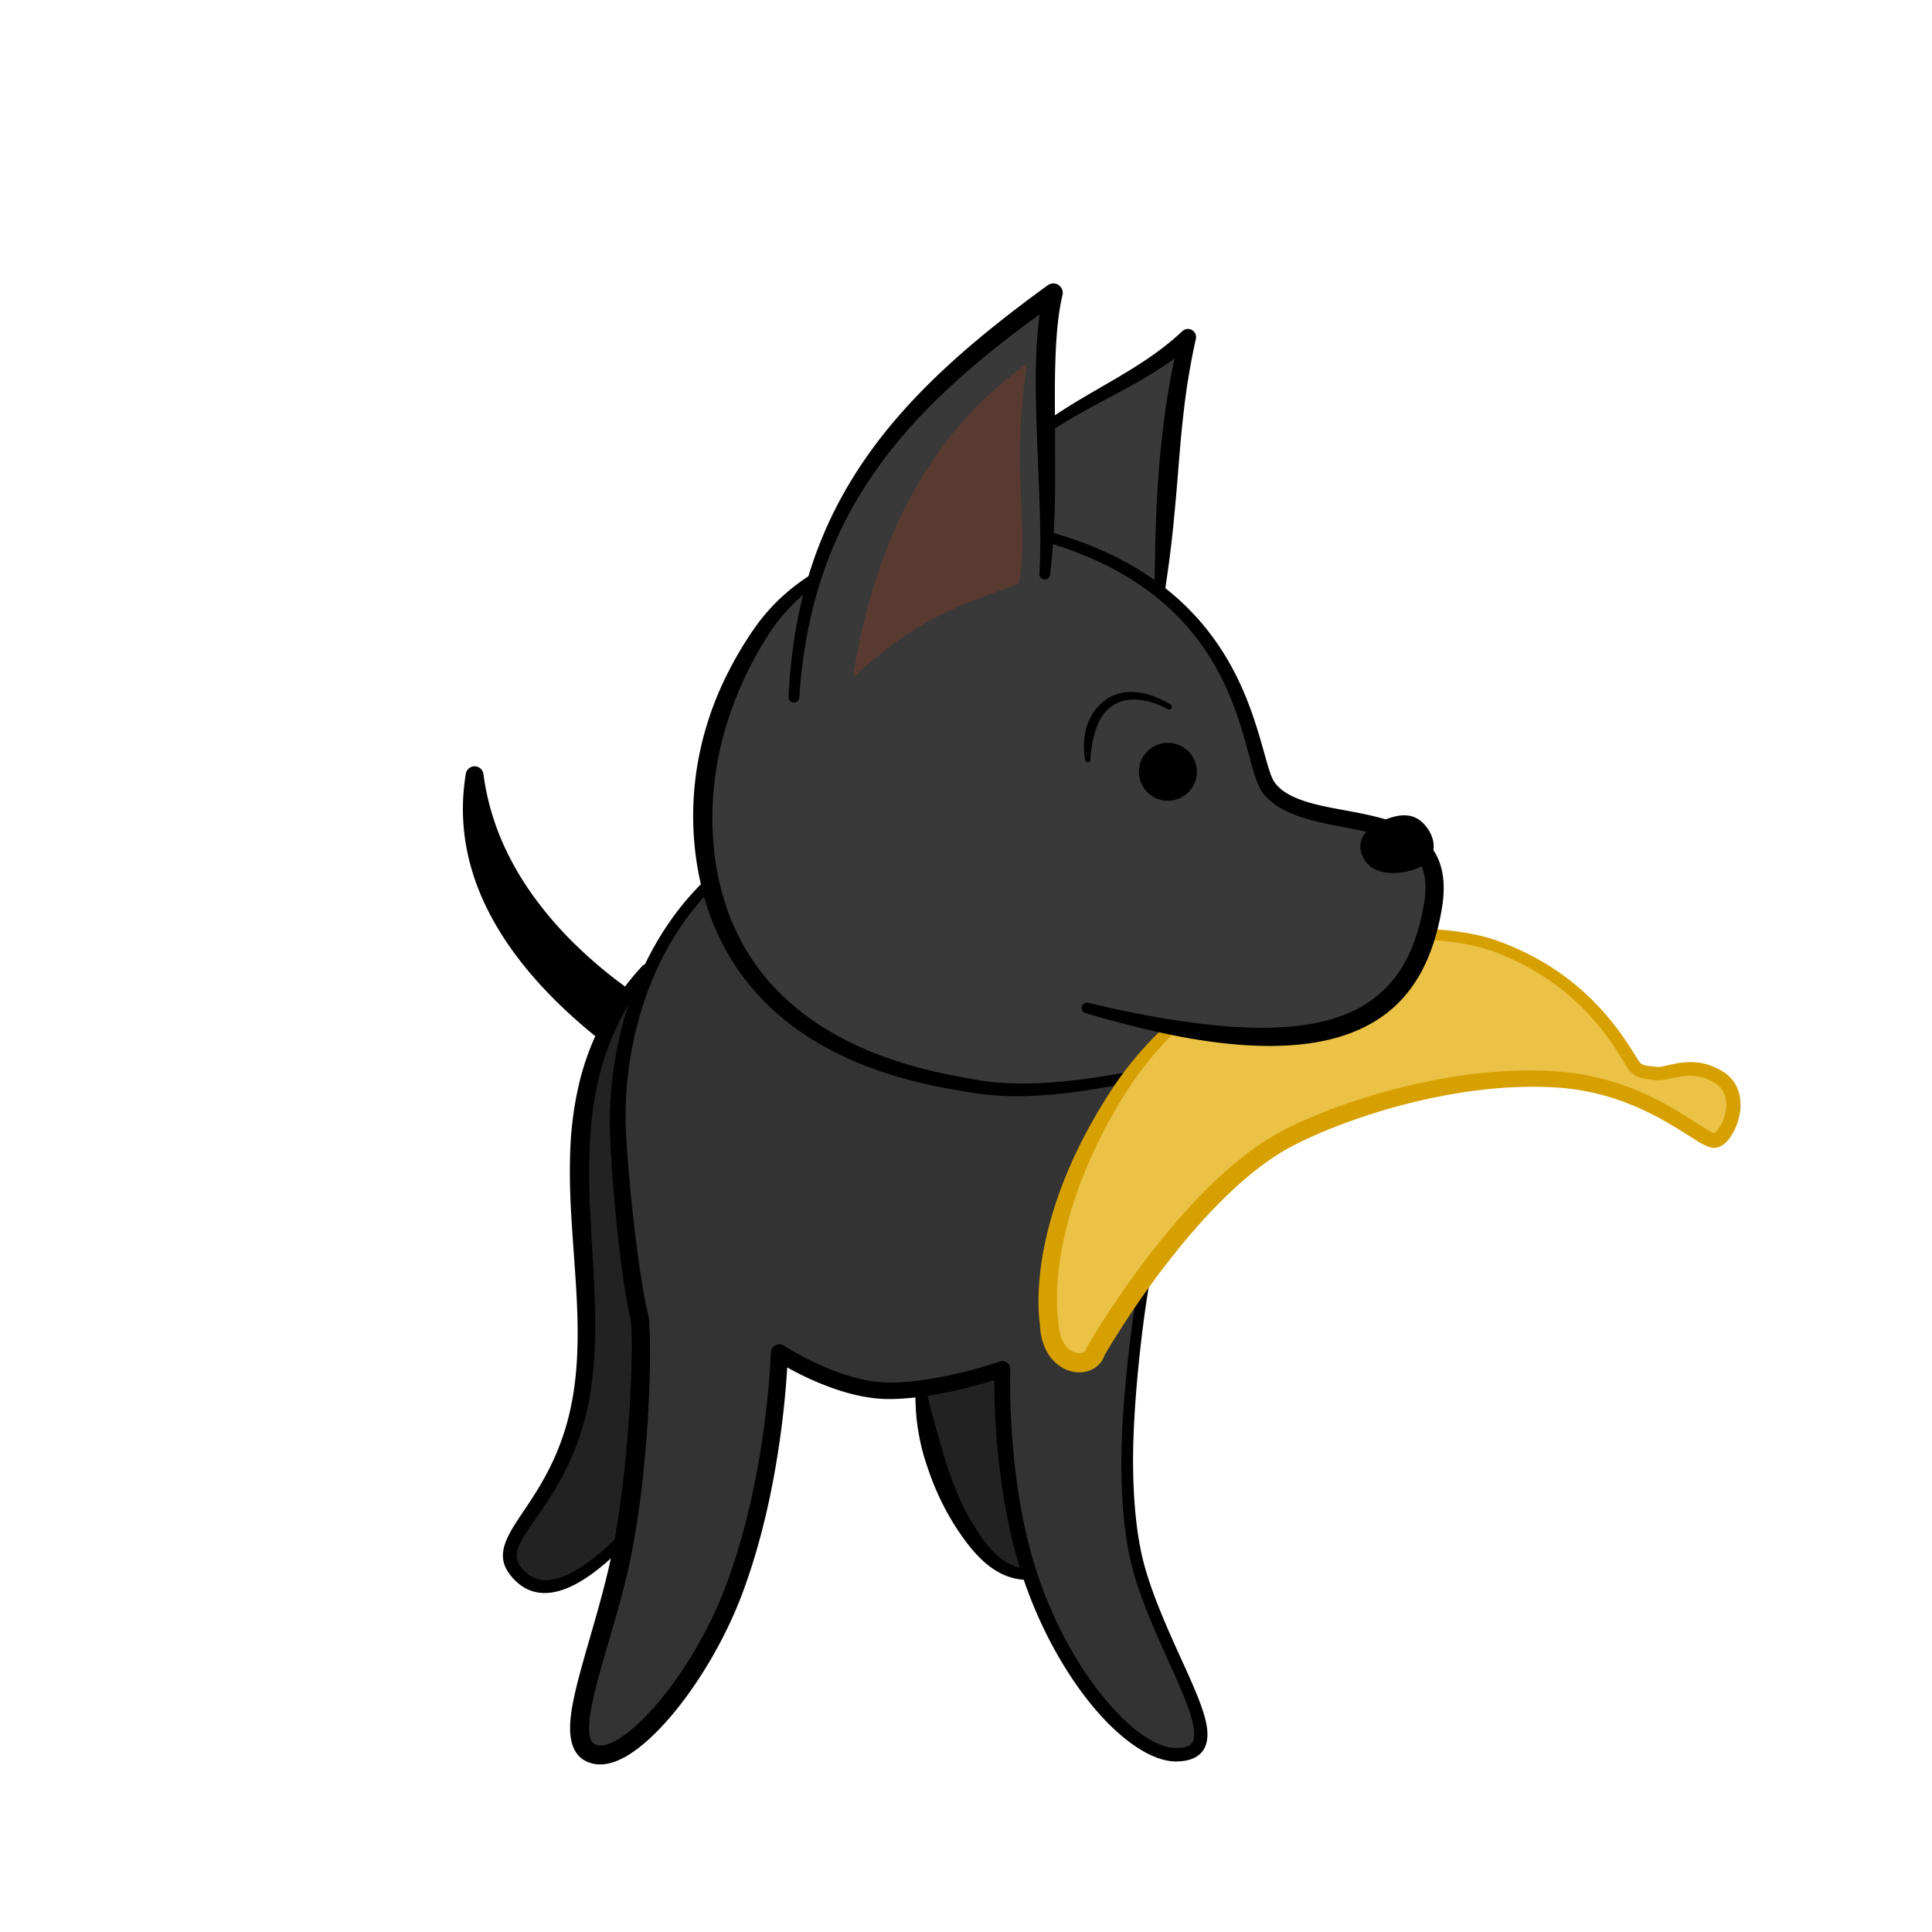 <svg data-id="7-f7a8fe99a6f41ae-food" xmlns="http://www.w3.org/2000/svg" viewBox="0 0 100 100"><g fill="none" fill-rule="evenodd"><path fill="#222" d="M37.63 72.561s10.433-15.386 7.274-19.578-6.417-7.314-9.562-4.636c-8.662 7.378-3.786 16.343-5.287 24.214-1.047 5.488-4.675 7.024-3.377 8.746 3.158 4.193 10.952-8.746 10.952-8.746zM53.61 81.527c3.823 0 2.39-3.661 2.39-7.527s-1.567-7-3.5-7-4.908-.159-4.908 3.707c0 3.866 2.194 10.82 6.018 10.82z"/><path fill="#333" d="M51.88 70.86s-.2 5.612 1.379 10.502c1.76 5.45 5.363 9.462 7.606 9.462 3.222 0-.44-4.609-1.868-9.462-1.369-4.648-.2-12.563.058-13.616.628-2.57 1.01-8.015 1.01-9.746 0-7.732-4.703-16-13.902-16-9.2 0-14.19 7.832-14.19 16 0 1.61.49 7.491 1.116 10.133.216.915.07 8.192-1.117 13.23-1.108 4.707-3.15 9.117-1.085 9.46 1.803.3 5.363-3.926 7.091-8.495 2.196-5.806 2.363-12.306 2.363-12.306s2.97 1.965 5.675 1.965 5.864-1.126 5.864-1.126z"/><g fill="#393939"><path d="M61.485 17.443C56.453 22.05 49.225 21 46.44 36.803c-.114.643 10.787 1.85 12.972-1.467 1.116-6.327.69-12.187 2.073-17.893z"/><path d="M36.99 46.532c2.375 8.025 10.942 9.252 13.376 9.682 4.525.798 9.943-1.077 11.869-1.03 8.132.204 10.89-2.163 11.956-8.207 1.025-5.804-6.432-3.57-8.471-6.182-1.144-1.464-.943-10.065-10.9-12.92-3.309-.95-11.74-.66-15.386 4.799-3.645 5.458-3.375 10.715-2.445 13.858z"/><path d="M54.081 29.717c.424-4.7-.43-10.939.445-14.542-7.678 5.49-12.887 10.946-13.435 20.946 0 0 12.962-6.094 12.99-6.404z"/></g><path fill="#ebc146" d="M56.71 69.956s4.803-8.43 10.062-11.1c2.917-1.482 8.63-3.355 13.9-2.977 4.655.335 7.395 3.187 8.065 3.159.67-.028 1.713-2.357.253-3.27-1.46-.912-2.638-.112-3.305-.203-.667-.092-.911-.08-1.194-.543-.865-1.422-2.696-4.44-7.061-6.044-.908-.333-2.145-.557-3.556-.618-.661 3.64-2.468 4.133-4.884 4.991-2.31.82-6.333 0-8.51 0a17.915 17.915 0 0 0-2.657 3.265c-4.406 6.966-3.514 11.839-3.514 11.839.081 2.361 2.16 2.483 2.401 1.5z"/><path fill="#593a30" d="M44.151 35.053c.83-5.255 2.946-11.943 9.017-16.228-.904 5.724.174 8.527-.457 11.403-4.398 1.533-5.648 2.267-8.56 4.825z"/><g transform="translate(23.96 14.671)"><g fill="#000"><path d="M7.04 39.111c-2.48-1.978-4.805-4.449-6.062-7.339-.848-1.95-1.208-4.089-.826-6.396a.46.46 0 0 1 .91.021c.33 2.475 1.32 4.572 2.631 6.377a19.182 19.182 0 0 0 2.32 2.632 23.277 23.277 0 0 0 2.747 2.248c.13.083-1.6 2.555-1.72 2.457z"/><path d="M9.281 35.334a13.862 13.862 0 0 0-2.07 2.893 13.594 13.594 0 0 0-1.236 3.36 18.117 18.117 0 0 0-.419 3.3 34.11 34.11 0 0 0 .05 3.291c.18 3.264.621 6.52.053 9.614-.655 3.604-2.465 5.484-3.206 6.84-.455.831-.552 1.501-.023 2.19.771 1.004 1.763 1.16 2.857.751 1.074-.402 2.26-1.384 3.392-2.59a.28.28 0 0 0-.403-.386c-1.08 1.107-2.196 2.02-3.207 2.377-.807.284-1.538.18-2.089-.566-.337-.455-.202-.887.104-1.425.792-1.388 2.675-3.312 3.417-7.03.623-3.154.245-6.488.09-9.825a39.816 39.816 0 0 1-.039-3.203c.036-1.054.133-2.103.338-3.144a13.925 13.925 0 0 1 1.025-3.204 13.756 13.756 0 0 1 1.79-2.879.279.279 0 0 0-.424-.364zM23.421 57.311c0 .477.01.974.066 1.49.053.483.141.975.26 1.467.105.432.244.861.395 1.283a13.636 13.636 0 0 0 1.377 2.83c1.085 1.67 2.22 2.772 3.859 2.724a.28.28 0 0 0 0-.558c-1.423-.042-2.272-1.112-3.138-2.608-.47-.812-.852-1.745-1.169-2.707-.133-.404-.249-.814-.367-1.219-.134-.463-.262-.92-.38-1.368-.128-.482-.258-.94-.349-1.389a.277.277 0 0 0-.304-.249.277.277 0 0 0-.25.304z"/><path d="M16.787 56.106a47.263 47.263 0 0 1-.678 5.571c-.35 1.925-.876 4.078-1.652 6.146-.859 2.284-2.167 4.486-3.494 6.104-.853 1.042-1.72 1.844-2.483 2.292-.608.357-1.17.493-1.634.417-.945-.156-1.352-.885-1.292-2.103.09-1.782 1.233-4.805 1.972-7.956.472-1.996.776-4.349.964-6.509.277-3.193.306-5.962.181-6.498-.289-1.247-.547-3.205-.734-5.106-.215-2.172-.339-4.268-.334-5.135.021-2.31.43-4.593 1.217-6.68.82-2.173 2.044-4.136 3.652-5.706a.28.28 0 0 1 .393.395c-1.51 1.54-2.643 3.45-3.389 5.551a18.828 18.828 0 0 0-1.055 6.44c.006.852.161 2.91.398 5.042.206 1.855.473 3.767.768 4.982.134.56.161 3.457-.115 6.798-.182 2.21-.495 4.613-.974 6.655C7.89 69.382 7 71.868 6.661 73.644c-.125.657-.18 1.204-.08 1.601.056.231.184.384.426.425.281.047.611-.077.982-.293.687-.4 1.46-1.127 2.231-2.06 1.274-1.544 2.53-3.645 3.36-5.826.765-2.01 1.283-4.106 1.634-5.979.65-3.467.726-6.172.726-6.172a.44.44 0 0 1 .684-.357s1.133.753 2.624 1.314c.866.326 1.853.59 2.808.593.961.002 1.981-.143 2.89-.326 1.588-.32 2.836-.762 2.836-.762a.41.41 0 0 1 .55.402s-.089 2.308.264 5.243c.194 1.612.52 3.414 1.068 5.126.84 2.625 2.114 4.913 3.456 6.563 1.335 1.642 2.711 2.665 3.785 2.668.37.001.627-.054.782-.203.168-.16.186-.415.15-.733-.2-1.703-2.16-4.84-3.106-8.087-.464-1.594-.637-3.564-.648-5.517-.022-3.81.753-9.002.927-9.705a.28.28 0 0 1 .542.133c-.167.691-.906 5.822-.863 9.566.022 1.893.195 3.801.654 5.343.977 3.286 2.963 6.461 3.174 8.186.07.576-.046 1.02-.35 1.313-.253.245-.656.4-1.262.402-1.213.003-2.83-1.06-4.348-2.906-1.4-1.705-2.737-4.069-3.624-6.787-.573-1.758-.919-3.608-1.127-5.265a39.703 39.703 0 0 1-.304-4.783c-.53.167-1.395.418-2.389.624-.96.2-2.039.355-3.057.358-.843.002-1.712-.175-2.517-.428a15.06 15.06 0 0 1-2.752-1.209zM36.834 3.878c-.382.281-.772.541-1.169.786-1.69 1.043-3.5 1.827-5.25 3a.279.279 0 0 1-.319-.459c1.715-1.233 3.5-2.085 5.157-3.184.69-.458 1.358-.96 1.988-1.555a.422.422 0 0 1 .695.411 35.82 35.82 0 0 0-.636 3.835c-.123 1.052-.207 2.111-.293 3.18-.037.454-.074.91-.116 1.368-.07.758-.142 1.52-.23 2.287a75.773 75.773 0 0 1-.313 2.286.279.279 0 0 1-.555-.049c.018-.662.022-1.315.037-1.967.015-.66.035-1.316.062-1.968a54.337 54.337 0 0 1 .301-3.943 40.14 40.14 0 0 1 .641-4.028z"/><path d="M18.008 15.077a10.67 10.67 0 0 0-1.569 1.21c-.48.45-.918.952-1.312 1.507a18.897 18.897 0 0 0-1.824 3.23 16.562 16.562 0 0 0-1.105 3.56c-.556 2.944-.202 5.545.358 7.415 1.028 3.384 3.108 5.594 5.391 7.047 3.254 2.07 6.91 2.59 8.376 2.836 1.07.18 2.188.215 3.298.16 1.7-.084 3.383-.376 4.847-.663a.28.28 0 1 0-.103-.548c-1.442.256-3.099.515-4.77.57-1.063.034-2.13-.015-3.15-.204-1.414-.26-4.934-.809-8.045-2.852-2.103-1.382-4.018-3.456-4.932-6.616-.515-1.759-.795-4.197-.29-6.964.197-1.083.511-2.216.981-3.383a19.058 19.058 0 0 1 1.623-3.15 9.271 9.271 0 0 1 1.137-1.46c.433-.457.902-.868 1.403-1.235a.278.278 0 1 0-.314-.46z"/></g><path fill="#d6a000" d="M64.764 43.986c.023-.007.043-.032.068-.054.06-.05.116-.117.17-.195.23-.324.41-.829.39-1.317-.018-.389-.17-.77-.56-1.017a2.42 2.42 0 0 0-1.116-.385c-.506-.04-.95.08-1.318.155-.279.058-.524.092-.727.063-.424-.06-.695-.09-.908-.194-.199-.095-.363-.24-.529-.515-.509-.844-1.36-2.263-2.899-3.603-1.002-.873-2.295-1.712-3.975-2.338a9.336 9.336 0 0 0-1.699-.434 15.14 15.14 0 0 0-1.767-.184.279.279 0 0 1 .024-.557c.653.025 1.27.085 1.835.174.687.108 1.3.26 1.811.445 1.766.64 3.13 1.507 4.187 2.411 1.62 1.385 2.524 2.856 3.063 3.733.08.128.147.206.241.25.167.078.38.083.71.126.185.025.415-.043.686-.103.382-.085.825-.173 1.32-.137.443.032.927.162 1.443.481.775.48.986 1.283.896 2.046-.08.677-.408 1.311-.743 1.628-.193.183-.4.271-.58.28-.153.007-.389-.066-.692-.236-.74-.419-2.122-1.465-4.113-2.185a12.122 12.122 0 0 0-3.308-.7c-2.345-.16-4.778.137-7.004.644-2.693.612-5.085 1.533-6.653 2.336-1.606.822-3.16 2.203-4.546 3.701-2.865 3.098-4.996 6.715-5.265 7.18-.233.726-1.114 1.097-1.968.741-.659-.276-1.327-1.004-1.377-2.393-.052-.333-.356-2.724.871-6.367.561-1.663 1.45-3.59 2.827-5.706a17.782 17.782 0 0 1 2.76-3.278.28.28 0 1 1 .388.4 18.101 18.101 0 0 0-2.555 3.253c-1.28 2.085-2.083 3.977-2.593 5.6-1.155 3.682-.74 5.964-.74 5.964l.007.07c.028.705.254 1.166.566 1.411.22.172.472.228.672.168.093-.028.173-.085.196-.18l.017-.068.034-.06s2.286-4.01 5.446-7.398c1.471-1.578 3.133-3.017 4.835-3.875 1.624-.818 4.1-1.754 6.885-2.366 2.308-.507 4.83-.79 7.256-.607 1.328.1 2.504.398 3.525.777 1.698.63 2.965 1.482 3.783 2.008.24.154.438.28.594.355.045.022.11.045.13.052z"/><path fill="#000" d="M32.231 37.77c2.402.706 4.504 1.196 6.348 1.456 2.74.387 4.912.296 6.61-.178 3.302-.92 4.888-3.27 5.477-6.66.318-1.858-.16-2.978-1.012-3.708-.987-.846-2.555-1.142-4.092-1.426-.829-.152-1.645-.306-2.33-.579-.48-.19-.894-.436-1.182-.8-.219-.277-.365-.839-.572-1.57-.488-1.727-1.207-4.326-3.227-6.709-1.619-1.909-4.072-3.684-7.924-4.749a.279.279 0 0 0-.152.536c3.682 1.076 6.018 2.802 7.546 4.656 1.904 2.311 2.547 4.815 2.994 6.476.234.873.436 1.53.692 1.863.663.86 1.85 1.271 3.171 1.561 1.606.352 3.426.514 4.476 1.433.643.563.931 1.437.674 2.85-.533 2.981-1.91 5.035-4.81 5.87-1.599.46-3.638.558-6.233.281-1.823-.195-3.915-.558-6.31-1.14a.278.278 0 1 0-.144.537z"/><path fill="#000" d="M49.436 30.258c.93-.38 1.064-1.378.387-2.19-.516-.621-1.196-.702-2.222-.26-1.207.522-1.41 1.404-.864 2.128.546.725 1.77.701 2.7.322z"/><circle cx="36.501" cy="25.267" r="1.5" fill="#000" transform="rotate(10.02 36.434 25.209)"/><path fill="#000" d="M29.854 1.596c-3.392 2.463-6.253 4.963-8.38 7.936-2.308 3.227-3.75 7.011-4.062 11.918a.28.28 0 0 1-.557-.03c.23-5.059 1.648-8.983 3.971-12.344 2.33-3.37 5.575-6.17 9.448-8.985a.489.489 0 0 1 .76.514c-.194.812-.292 1.761-.344 2.797a49.852 49.852 0 0 0-.05 2.303c-.004 1.13.012 2.307.016 3.49a82.59 82.59 0 0 1-.02 2.34 37.096 37.096 0 0 1-.24 3.52.279.279 0 1 1-.555-.05c.094-1.573.023-3.31-.047-5.065-.069-1.739-.15-3.493-.142-5.112.006-1.164.065-2.259.202-3.232zM32.483 24.61s.007-.227.055-.562a5.367 5.367 0 0 1 .178-.819 3.73 3.73 0 0 1 .155-.427c.15-.34.368-.674.714-.919.443-.32.95-.38 1.41-.333.804.081 1.474.48 1.474.48a.14.14 0 1 0 .15-.235s-.899-.607-1.924-.648a2.304 2.304 0 0 0-1.366.361c-.545.362-.874.89-1.039 1.422a3.41 3.41 0 0 0-.145.854c-.02.5.061.856.061.856a.14.14 0 1 0 .277-.03z"/></g></g></svg>
